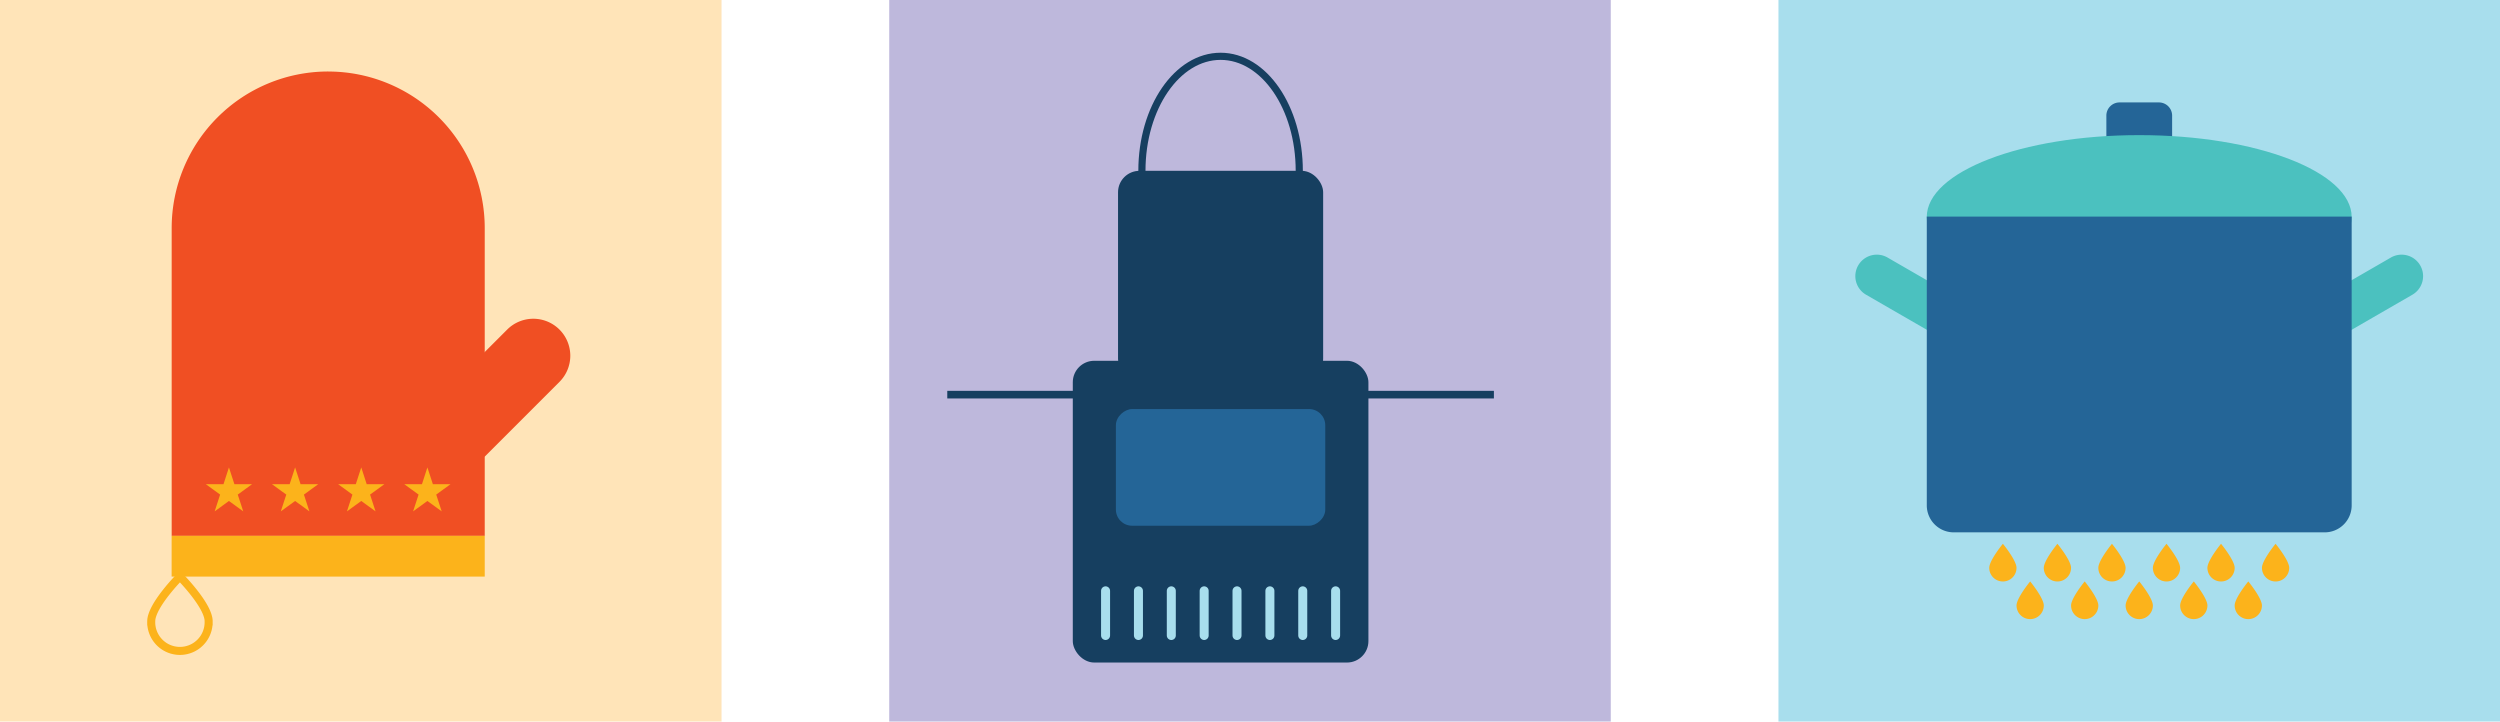 <svg xmlns="http://www.w3.org/2000/svg" viewBox="0 0 946.55 273.19" width="946.55" height="273.19"><defs><style>.cls-1{fill:#ffe4b8}.cls-2{fill:#f04f23}.cls-3{fill:#fcb31b}.cls-10,.cls-12,.cls-4,.cls-7{fill:none}.cls-4{stroke:#fcb31b;stroke-width:3.04px}.cls-10,.cls-4,.cls-7{stroke-miterlimit:10}.cls-5{fill:#beb8dc}.cls-6{fill:#a8deed}.cls-10,.cls-7{stroke:#163f60}.cls-7{stroke-width:2.88px}.cls-8{fill:#163f60}.cls-9{fill:#246597}.cls-10{stroke-width:2.71px}.cls-11{fill:#4bc1bf}.cls-12{stroke:#a8deed;stroke-linecap:round;stroke-linejoin:round;stroke-width:3.41px}</style></defs><g id="Mine"><path d="M0 0h273.19v273.19H0z" class="cls-1"/><path d="M124.25 27.08a59.28 59.28 0 0 1 59.28 59.28v116.52H65V86.35a59.28 59.28 0 0 1 59.28-59.28z" class="cls-2"/><path d="M64.98 202.88h118.55v15.43H64.98z" class="cls-3"/><path d="M192.66 116.85a14 14 0 0 1 14 14V171h-28v-40.15a14 14 0 0 1 14-14z" class="cls-2" transform="rotate(45 192.663 143.953)"/><path d="M79 235.25c0-6-10.87-16.95-10.87-16.95s-10.87 10.94-10.87 16.95a10.87 10.87 0 1 0 21.73 0z" class="cls-4"/><path d="M336.68 0h273.19v273.19H336.68z" class="cls-5"/><path d="M673.36 0h273.19v273.19H673.36z" class="cls-6"/><path d="M358.66 149.42h206.96" class="cls-7"/><rect width="111.93" height="114.25" x="406.18" y="136.6" class="cls-8" rx="8.12" ry="8.12"/><rect width="77.66" height="79.27" x="423.31" y="64.68" class="cls-8" rx="8.12" ry="8.12"/><rect width="44.17" height="79.27" x="440.06" y="137.33" class="cls-9" rx="6.13" ry="6.13" transform="rotate(-90 462.14 176.97)"/><ellipse cx="462.14" cy="64.68" class="cls-10" rx="29.79" ry="43.36"/><path d="M86.68 176.97l2.07 6.36h6.68l-5.41 3.93 2.07 6.35-5.41-3.93-5.4 3.93 2.06-6.35-5.41-3.93h6.69l2.06-6.36zm25.05 0l2.07 6.36h6.68l-5.41 3.93 2.07 6.35-5.41-3.93-5.41 3.93 2.07-6.35-5.41-3.93h6.68l2.07-6.36zm25.05 0l2.06 6.36h6.69l-5.41 3.93 2.06 6.35-5.4-3.93-5.41 3.93 2.06-6.35-5.4-3.93h6.68l2.07-6.36zm25.04 0l2.07 6.36h6.68l-5.41 3.93 2.07 6.35-5.41-3.93-5.41 3.93 2.07-6.35-5.41-3.93h6.69l2.06-6.36z" class="cls-3"/><path d="M882.79 101.35h27.83a8.13 8.13 0 0 1 8.13 8.13 8.13 8.13 0 0 1-8.13 8.13h-27.83v-16.26z" class="cls-11" transform="rotate(-30 900.765 109.48)"/><path d="M802.49 38.78h14.92a5 5 0 0 1 5 5v10.81h-24.9V43.76a5 5 0 0 1 4.98-4.98z" class="cls-9"/><ellipse cx="809.95" cy="82.18" class="cls-11" rx="80.44" ry="31.02"/><path d="M701.15 101.35H729a8.13 8.13 0 0 1 8.13 8.13 8.13 8.13 0 0 1-8.13 8.13h-27.85v-16.26z" class="cls-11" transform="rotate(-150 719.138 109.48)"/><path d="M729.52 82h160.87v109.34a10.22 10.22 0 0 1-10.22 10.22H739.74a10.22 10.22 0 0 1-10.22-10.22V82z" class="cls-9"/><path d="M763.49 215c0-2.85-5.16-9.11-5.16-9.11s-5.16 6.26-5.16 9.11a5.16 5.16 0 0 0 10.32 0zm10.33 14.25c0-2.85-5.16-9.11-5.16-9.11s-5.16 6.26-5.16 9.11a5.16 5.16 0 0 0 10.32 0zM784.14 215c0-2.85-5.16-9.11-5.16-9.11s-5.16 6.26-5.16 9.11a5.16 5.16 0 0 0 10.32 0zm10.33 14.25c0-2.85-5.16-9.11-5.16-9.11s-5.16 6.26-5.16 9.11a5.16 5.16 0 1 0 10.32 0zM804.79 215c0-2.85-5.16-9.11-5.16-9.11s-5.16 6.26-5.16 9.11a5.16 5.16 0 1 0 10.32 0zm10.33 14.25c0-2.85-5.16-9.11-5.16-9.11s-5.16 6.26-5.16 9.11a5.16 5.16 0 0 0 10.32 0zM825.44 215c0-2.85-5.16-9.11-5.16-9.11s-5.16 6.26-5.16 9.11a5.16 5.16 0 1 0 10.32 0zm10.33 14.25c0-2.85-5.16-9.11-5.16-9.11s-5.16 6.26-5.16 9.11a5.16 5.16 0 0 0 10.32 0zM846.09 215c0-2.85-5.16-9.11-5.16-9.11s-5.16 6.26-5.16 9.11a5.16 5.16 0 1 0 10.32 0zm20.65 0c0-2.85-5.16-9.11-5.16-9.11s-5.16 6.26-5.16 9.11a5.16 5.16 0 0 0 10.32 0zm-10.33 14.25c0-2.85-5.16-9.11-5.16-9.11s-5.16 6.26-5.16 9.11a5.16 5.16 0 0 0 10.32 0z" class="cls-6"/><path d="M763.49 215c0-2.85-5.16-9.11-5.16-9.11s-5.16 6.26-5.16 9.11a5.16 5.16 0 0 0 10.32 0zm10.33 14.25c0-2.85-5.16-9.11-5.16-9.11s-5.16 6.26-5.16 9.11a5.16 5.16 0 0 0 10.32 0zM784.14 215c0-2.85-5.16-9.11-5.16-9.11s-5.16 6.26-5.16 9.11a5.16 5.16 0 0 0 10.32 0zm10.33 14.25c0-2.85-5.16-9.11-5.16-9.11s-5.16 6.26-5.16 9.11a5.16 5.16 0 1 0 10.32 0zM804.79 215c0-2.85-5.16-9.11-5.16-9.11s-5.16 6.26-5.16 9.11a5.16 5.16 0 1 0 10.32 0zm10.33 14.25c0-2.85-5.16-9.11-5.16-9.11s-5.16 6.26-5.16 9.11a5.16 5.16 0 0 0 10.32 0zM825.44 215c0-2.85-5.16-9.11-5.16-9.11s-5.16 6.26-5.16 9.11a5.16 5.16 0 1 0 10.32 0zm10.33 14.25c0-2.85-5.16-9.11-5.16-9.11s-5.16 6.26-5.16 9.11a5.16 5.16 0 0 0 10.32 0zM846.09 215c0-2.85-5.16-9.11-5.16-9.11s-5.16 6.26-5.16 9.11a5.16 5.16 0 1 0 10.32 0zm20.65 0c0-2.85-5.16-9.11-5.16-9.11s-5.16 6.26-5.16 9.11a5.16 5.16 0 0 0 10.32 0zm-10.33 14.25c0-2.85-5.16-9.11-5.16-9.11s-5.16 6.26-5.16 9.11a5.16 5.16 0 0 0 10.32 0z" class="cls-3"/><path d="M418.59 223.7v16.91m12.45-16.91v16.91m12.44-16.91v16.91m12.44-16.91v16.91m12.44-16.91v16.91m12.45-16.91v16.91m12.44-16.91v16.91m12.44-16.91v16.91" class="cls-12"/></g></svg>
